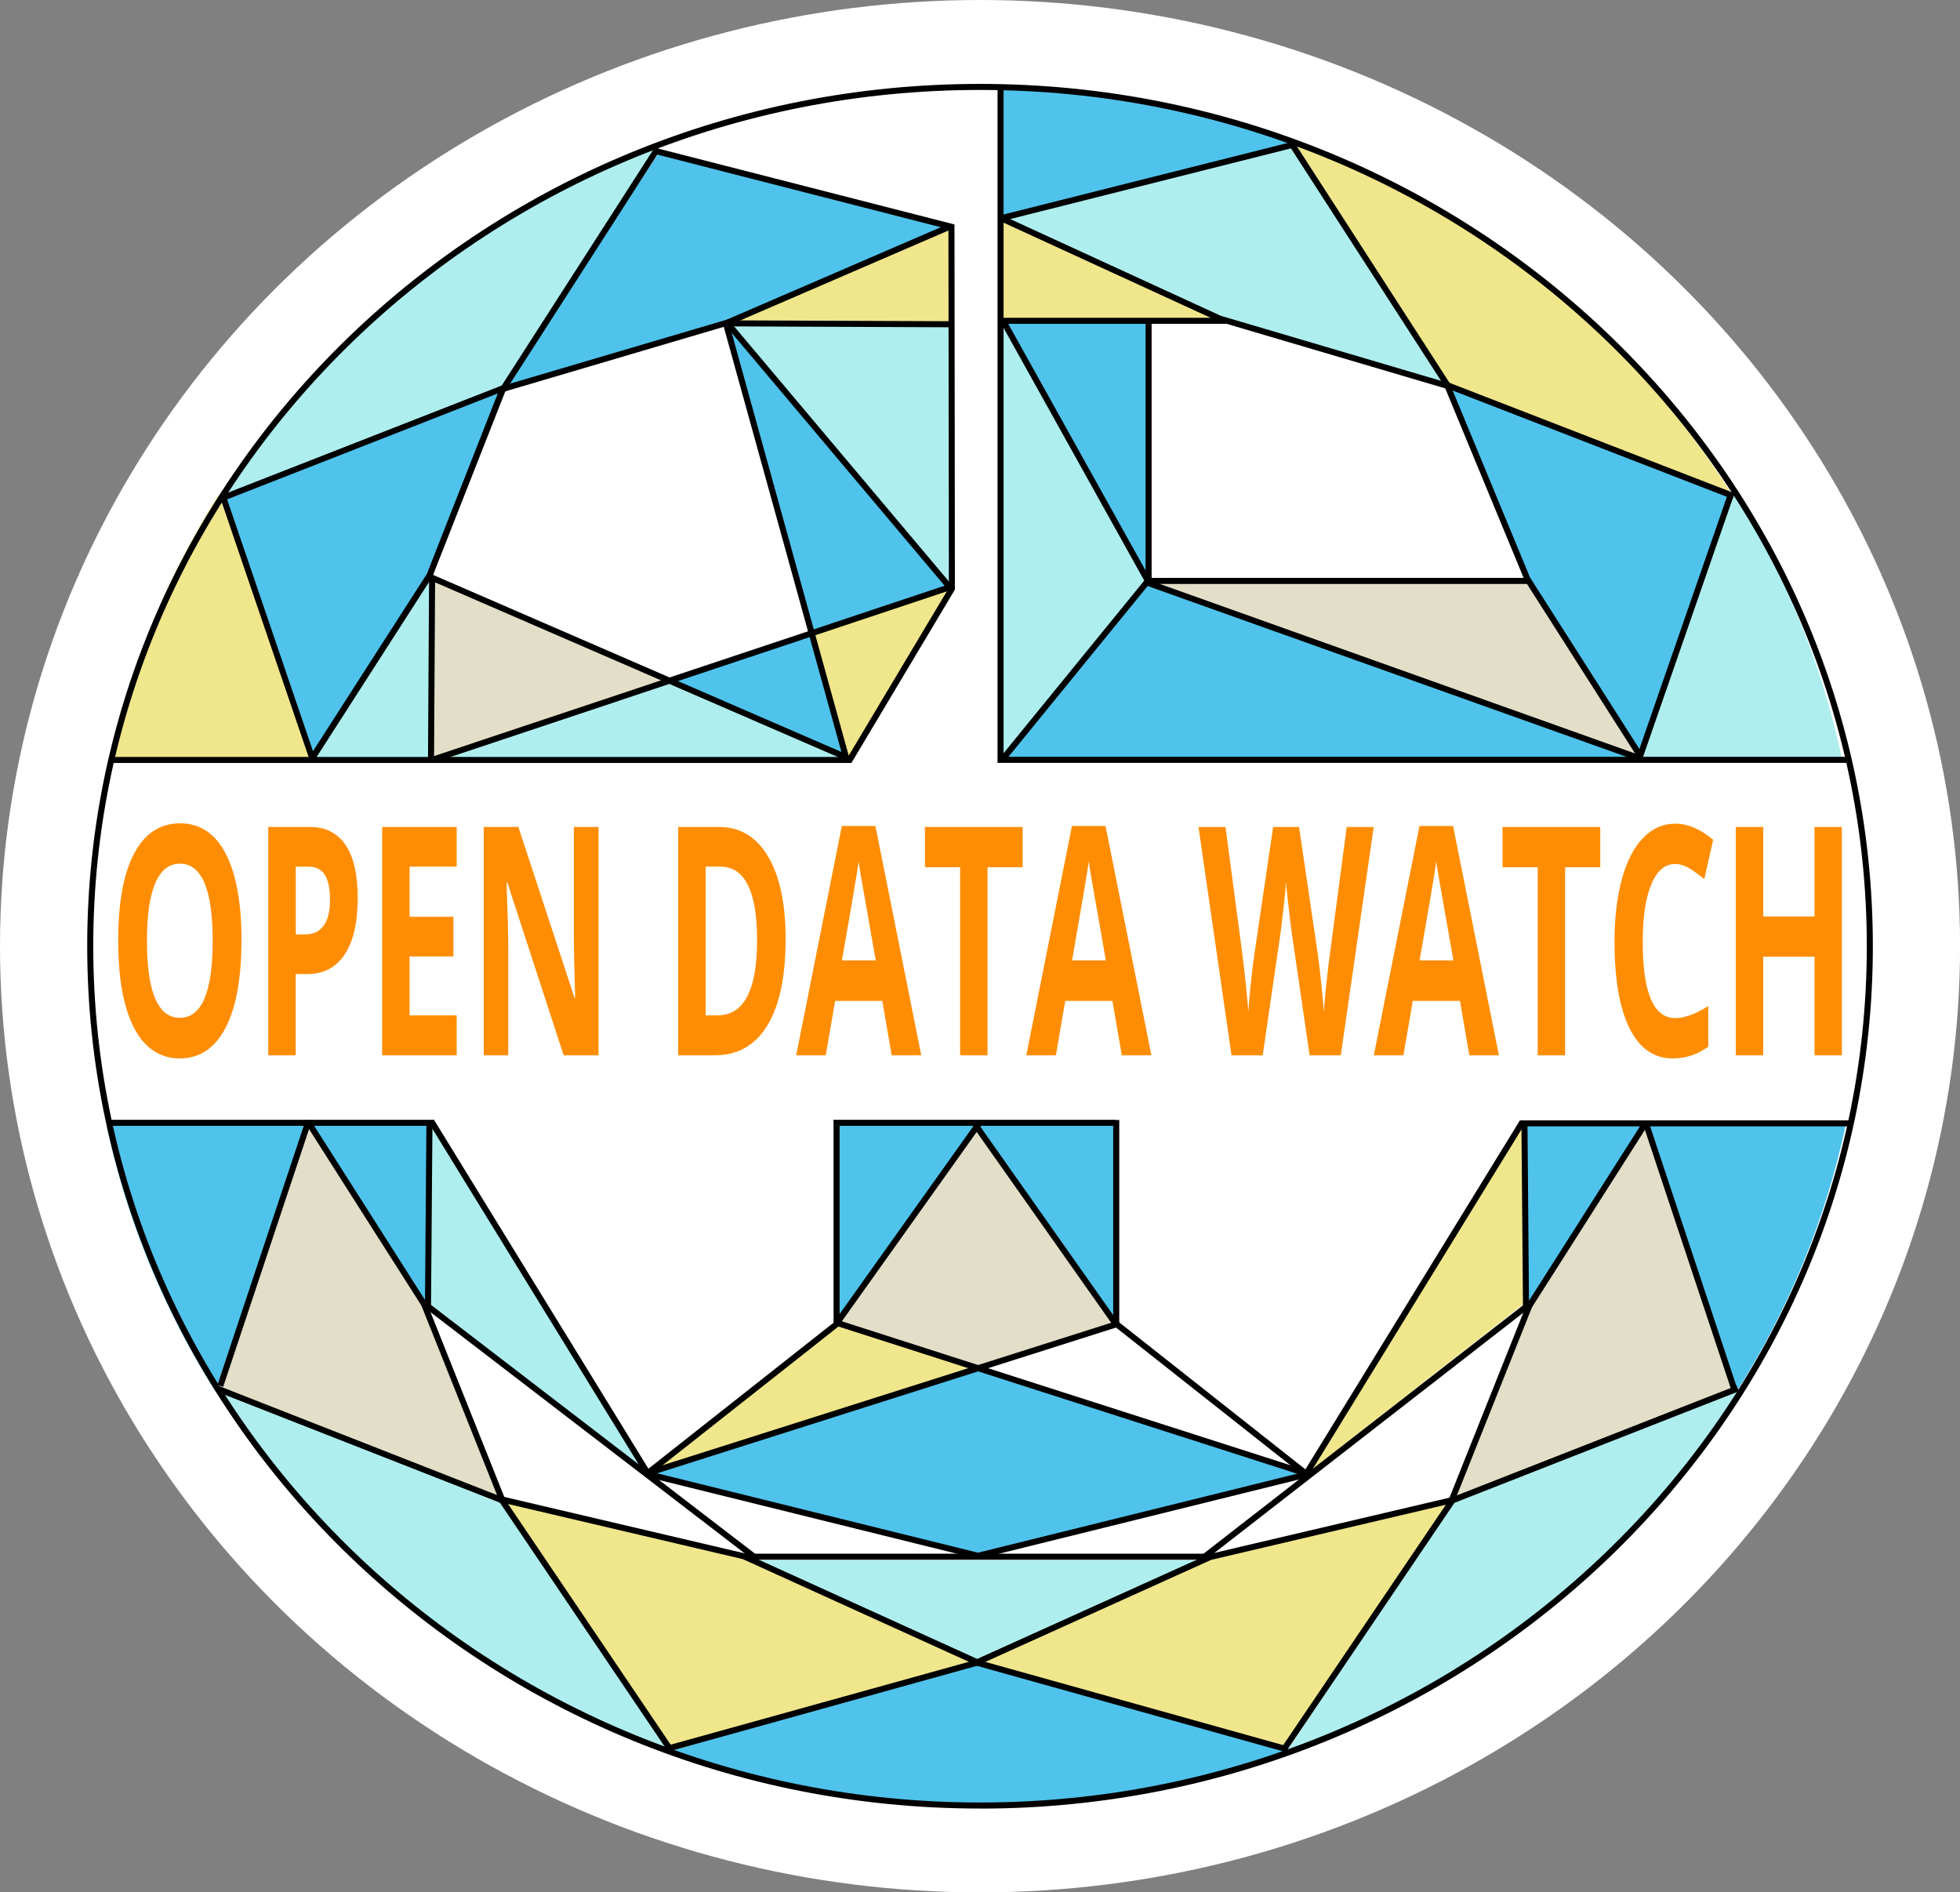 <?xml version="1.0" encoding="UTF-8"?><svg id="a" xmlns="http://www.w3.org/2000/svg" viewBox="0 0 324.51 313.28"><rect x="0" y="0" width="324.51" height="313.28" fill="#808080" stroke="none"/><defs><style>.b{fill:#ff8d03;}.c{fill:#fff;}.d{fill:#afeeee;}.e{fill:#e3dec8;}.f{fill:khaki;}.g{fill:#4fc3eb;}</style></defs><ellipse class="c" cx="162.26" cy="156.64" rx="162.26" ry="156.64"/><g><ellipse class="c" cx="162.26" cy="156.45" rx="147.32" ry="142.3"/><polygon class="g" points="162.67 226.98 161.69 226.98 161.46 226.98 160.49 226.98 108.04 243.36 108.04 243.99 123.1 248.23 123.12 248.16 161.32 257.79 197.94 248.83 215.11 243.99 215.11 243.36 162.67 226.98"/><path class="d" d="M240.47,248.92l-.07-.05,47.96-18.76c-17.26,27.11-43.71,48.34-75.26,59.74l27.37-40.93Z"/><polygon class="f" points="124.1 258.23 83.28 248.62 83.24 248.8 109.16 288.49 111.44 289.03 161.35 275.16 161.36 275.09 124.1 258.23"/><path class="d" d="M83.43,248.73l.07-.05-47.96-18.76c17.26,27.11,43.71,48.34,75.26,59.74l-27.37-40.93Z"/><polygon class="e" points="184.21 219.25 161.72 186.8 138.8 219.1 158.17 224.77 157.48 224.77 161.63 226.66 165.78 224.77 165.72 224.77 184.21 219.36 184.21 219.25"/><polygon class="d" points="109.52 112.52 71.78 125.83 139.99 125.83 109.52 112.52"/><polygon class="f" points="133.87 103.98 140.07 125.87 140.85 126.32 157.23 97.95 155.48 96.94 133.87 103.98"/><polygon class="g" points="156.79 97.11 154.89 95.1 154.84 94.94 120.52 53.86 120.06 53.99 133.88 104.81 154.45 97.67 156.79 97.11"/><path class="g" d="M162.26,298.47c17.91,0,35.08-3,51.01-8.5l-50.4-14.48h-1.73l-50.12,14.4c15.99,5.55,33.25,8.58,51.25,8.58Z"/><path class="g" d="M214.7,23.46c-15.28-5.6-31.8-8.76-49.04-8.99v21.44l49.04-12.45Z"/><path class="f" d="M287.05,82.34c-16.73-26.75-42.38-47.69-72.97-58.94l24.66,39.7,48.31,19.23Z"/><path class="d" d="M271.49,125.71h33.5c-3.36-15.96-9.55-30.92-18.01-44.39l-15.49,44.39Z"/><polygon class="f" points="165.83 36.69 165.83 52.77 201.75 52.77 165.83 36.69"/><polygon class="g" points="165.83 53.19 189.83 53.09 190 95.32 165.83 53.19"/><polygon class="d" points="189.6 96.1 165.83 53.16 165.83 125.94 189.6 96.1"/><polygon class="g" points="189.42 96.6 166.24 125.71 271.6 125.71 189.42 96.6"/><polygon class="e" points="271.6 125.4 253.16 95.88 190.34 96.57 271.6 125.4"/><polygon class="d" points="201.95 52.78 240.3 64.09 213.52 24.15 165.41 36.16 201.95 52.78"/><polygon class="g" points="271.08 123.9 271.99 123.9 286.15 82.13 241.24 64.17 240.06 64.17 240.06 65.66 253.43 96.6 271.08 123.9"/><path class="c" d="M108.49,24.02c15.28-5.6,31.8-8.76,49.04-8.99v21.44l-49.04-12.45Z"/><path class="d" d="M36.33,82.93c16.7-26.71,42.29-47.61,72.82-58.84l-24.61,39.64-48.21,19.2Z"/><path class="f" d="M51.71,125.96H18.21c3.36-15.85,9.55-30.72,18.01-44.1l15.49,44.1Z"/><polygon class="f" points="157.36 37.24 157.36 53.32 121.44 53.32 157.36 37.24"/><polygon class="g" points="155.16 37.19 155.94 36.83 109.29 24.98 83.32 64.39 84.06 64.16 83.81 64.54 120.97 53.59 156.39 37.5 155.16 37.19"/><polygon class="g" points="52.14 124.45 51.22 124.45 37.04 82.42 82.01 64.34 83.19 64.34 83.19 65.84 69.81 96.98 52.14 124.45"/><polygon class="d" points="71.41 95.41 51.6 126.09 71.41 126.09 71.41 95.41"/><polygon class="e" points="109.92 112.62 71.5 95.55 71.5 125.93 109.92 112.62"/><polygon class="d" points="156.73 96.9 157.58 96.9 157.58 53.79 121.07 53.79 156.73 96.9"/><polygon class="g" points="134.19 105.07 133.59 104.81 110.67 112.42 110.52 112.78 139.6 125.39 139.76 125.02 134.19 105.07"/><path class="g" d="M51.11,186.16H17.61c3.36,15.85,9.55,30.72,18.01,44.1l15.49-44.1Z"/><polygon class="e" points="51.55 186.51 50.63 186.51 36.44 229.7 81.45 248.27 82.63 248.27 82.63 246.73 69.23 214.74 51.55 186.51"/><polygon class="g" points="70.64 215.82 51.5 186.16 70.64 186.16 70.64 215.82"/><polygon class="g" points="161.24 187.49 161.24 185.88 138.51 185.88 138.51 219.33 138.58 219.51 161.24 187.49"/><polygon class="d" points="107.48 244.38 72.06 185.88 71.11 185.88 71.11 216.23 107.48 244.38"/><polygon class="c" points="125.41 258.43 70.74 215.69 70.14 216.46 84.04 248.52 125.41 258.43"/><polygon class="f" points="108.34 243.15 160.17 226.55 159.88 225.54 138.43 218.81 108.34 243.15"/><path class="g" d="M272.11,186.16h33.5c-3.36,15.85-9.55,30.72-18.01,44.1l-15.49-44.1Z"/><polygon class="e" points="271.68 186.71 272.6 186.71 286.78 229.83 241.81 248.37 240.63 248.37 240.63 246.83 254.01 214.89 271.68 186.71"/><polygon class="g" points="252.57 216.45 272.49 186.16 252.57 186.16 252.57 216.45"/><polygon class="g" points="161.98 187.49 161.98 185.88 184.71 185.88 184.71 219.33 184.63 219.51 161.98 187.49"/><polygon class="f" points="215.74 244.73 251.68 185.88 252.64 185.88 252.64 216.41 215.74 244.73"/><polygon class="c" points="197.81 258.43 252.48 215.69 253.08 216.46 239.18 248.52 197.81 258.43"/><polygon class="f" points="198.99 258.44 239.64 248.88 239.68 249.06 213.87 288.57 211.59 289.1 161.9 275.3 161.89 275.23 198.99 258.44"/><polygon class="c" points="215.59 242.98 162.09 226.81 162.39 225.82 184.53 219.27 215.59 242.98"/><polygon class="d" points="161.83 258.26 161.68 258.26 125.62 258.26 125.62 258.4 161.43 274.98 161.68 274.98 161.83 274.98 162.08 274.98 197.9 258.4 197.9 258.26 161.83 258.26"/><path d="M83.71,64.62l.04-.09-.08-.03-.31-.79-46.55,18.21,.28,.72-.49,.17,14.72,43.15,.54-.18,.19,.12,.15-.24,.07-.02-.02-.06,19.27-29.99h.02l12.17-30.93h.02v-.03Zm-13.04,30.4l-18.85,29.34-14.22-41.69,44.82-17.54-11.75,29.88Z"/><rect x="72.16" y="44.13" width="47.68" height="1" transform="translate(6.55 101.26) rotate(-57.27)"/><rect x="81.96" y="58.41" width="39.65" height="1" transform="translate(-12.52 31.24) rotate(-16.45)"/><rect x="118.74" y="44.99" width="40.12" height="1" transform="translate(-6.66 58.76) rotate(-23.36)"/><g><rect x="138.43" y="35.2" width="1" height="36.83" transform="translate(84.75 192.32) rotate(-89.77)"/><rect x="138.59" y="47.1" width="1" height="57.08" transform="translate(-16.03 107.37) rotate(-40.1)"/><rect x="129.68" y="52.4" width="1" height="74.44" transform="translate(-19.19 37.96) rotate(-15.47)"/></g><rect x="69.28" y="110.92" width="90.73" height="1" transform="translate(-29.37 42.01) rotate(-18.45)"/><rect x="105.25" y="72.81" width="1" height="75.32" transform="translate(-37.67 163.56) rotate(-66.56)"/><rect x="56.3" y="109.97" width="30.3" height="1" transform="translate(-39.44 181.27) rotate(-89.66)"/><rect x="165.16" y="14.64" width="1" height="110.81"/><rect x="165.16" y="125.29" width="140.53" height="1"/><polygon points="158.1 97.6 158.03 37.15 158 37.15 108.25 24.41 108 25.38 157.03 37.94 157.1 97.33 140.39 125.31 18.68 125.31 18.68 126.31 140.89 126.31 140.89 126.32 140.96 126.32 140.96 126.31 140.97 126.31 140.98 126.29 140.98 126.28 158.09 97.62 158.05 97.6 158.1 97.6"/><rect x="165.07" y="29.44" width="50.46" height="1" transform="translate(-1.55 47.37) rotate(-14.13)"/><rect x="226.4" y="20.09" width="1" height="47.85" transform="translate(12.4 130.11) rotate(-32.85)"/><rect x="183.5" y="24.33" width="1" height="40.37" transform="translate(66.74 193.13) rotate(-65.33)"/><rect x="220.52" y="38.55" width="1" height="39.67" transform="translate(102.43 253.82) rotate(-73.55)"/><rect x="165.66" y="52.61" width="37.32" height="1"/><rect x="245.76" y="62.24" width="1" height="35.18" transform="translate(-11.82 100.19) rotate(-22.47)"/><rect x="261.84" y="93.27" width="1" height="34.82" transform="translate(-18.37 158.41) rotate(-32.53)"/><rect x="262.91" y="47.66" width="1" height="50.65" transform="translate(100.2 292.24) rotate(-68.82)"/><rect x="256.23" y="103.16" width="45.59" height="1" transform="translate(89.6 333.27) rotate(-70.86)"/><rect x="159.06" y="110.23" width="38.23" height="1" transform="translate(-20.22 178.9) rotate(-50.82)"/><rect x="177.76" y="50.14" width="1" height="49.68" transform="translate(-13.96 96.2) rotate(-29.11)"/><rect x="230.27" y="67.83" width="1" height="86.38" transform="translate(48.67 291.08) rotate(-70.37)"/><rect x="190.26" y="95.67" width="62.89" height="1"/><rect x="189.67" y="53.62" width="1" height="42.55"/><rect x="138" y="185.38" width="46.55" height="1"/><rect x="60.33" y="183.49" width="1" height="35.41" transform="translate(-98.54 64.15) rotate(-32.49)"/><rect x="138.01" y="186.34" width="1" height="33.11"/><rect x="18.43" y="185.38" width="53.45" height="1"/><rect x="20.64" y="206.99" width="46.29" height="1" transform="translate(-166.9 183.42) rotate(-71.57)"/><rect x="76.16" y="214.64" width="1" height="34.78" transform="translate(-80.56 44.96) rotate(-21.76)"/><rect x="58.98" y="213.63" width="1" height="50.89" transform="translate(-184.81 207.2) rotate(-68.59)"/><rect x="96.43" y="244.05" width="1" height="49.61" transform="translate(-133.88 100.32) rotate(-34.04)"/><rect x="109.32" y="281.87" width="53.62" height="1" transform="translate(-70.63 46.76) rotate(-15.53)"/><rect x="142.11" y="245.26" width="1" height="42.46" transform="translate(-159 286.1) rotate(-65.57)"/><rect x="102.57" y="232.09" width="1" height="41.7" transform="translate(-166.74 295.46) rotate(-76.79)"/><rect x="97.03" y="202.47" width="1" height="68.56" transform="translate(-149.65 169.96) rotate(-52.49)"/><rect x="55.7" y="200.4" width="30.55" height="1" transform="translate(-130.47 270.31) rotate(-89.55)"/><rect x="88.95" y="180.57" width="1" height="68.74" transform="translate(-99.32 78.69) rotate(-31.58)"/><rect x="103.21" y="230.72" width="40.17" height="1" transform="translate(-116.69 126) rotate(-38.26)"/><rect x="130.02" y="202.08" width="40.5" height="1" transform="translate(-101.91 207.46) rotate(-54.54)"/><rect x="104.95" y="231.14" width="81.6" height="1" transform="translate(-63.28 54.99) rotate(-17.62)"/><rect x="134.12" y="222.47" width="1" height="56.68" transform="translate(-141.19 321.23) rotate(-76.1)"/><rect x="123.28" y="257.21" width="77.15" height="1"/><rect x="251.63" y="185.47" width="54.63" height="1"/><rect x="279.35" y="184.42" width="1" height="47.27" transform="translate(-51.33 98.85) rotate(-18.38)"/><rect x="229.45" y="231.62" width="34.78" height="1" transform="translate(-60.25 375.32) rotate(-68.24)"/><rect x="238.57" y="238.67" width="50.89" height="1" transform="translate(-69.08 112.86) rotate(-21.41)"/><rect x="201.77" y="268.45" width="49.61" height="1" transform="translate(-123.15 305.82) rotate(-55.91)"/><rect x="186.81" y="255.51" width="1" height="53.77" transform="translate(-135.07 386.81) rotate(-74.39)"/><rect x="159.47" y="266.08" width="42.65" height="1" transform="translate(-93.73 98.09) rotate(-24.31)"/><rect x="199.59" y="252.54" width="41.7" height="1" transform="translate(-52.03 57.12) rotate(-13.22)"/><rect x="192.09" y="236.42" width="68.26" height="1" transform="translate(-97.79 188.68) rotate(-37.86)"/><rect x="252.02" y="185.71" width="1" height="30.55" transform="translate(-1.67 2.11) rotate(-.48)"/><rect x="199.69" y="214.54" width="68.74" height="1" transform="translate(-71.71 301.83) rotate(-58.42)"/><rect x="199.7" y="211.22" width="1" height="40.17" transform="translate(-105.4 245.12) rotate(-51.71)"/><rect x="172.55" y="182.52" width="1" height="40.22" transform="translate(-85.13 136.71) rotate(-35.18)"/><polygon points="216.5 244.53 138.62 219.54 138.92 218.59 216.8 243.58 216.5 244.53"/><rect x="160.8" y="250.36" width="56.42" height="1" transform="translate(-54.73 52.75) rotate(-13.9)"/><rect x="244.68" y="200.76" width="36.02" height="1" transform="translate(-48.15 314.79) rotate(-57.52)"/><rect x="184.31" y="185.41" width="1" height="33.92"/><path class="b" d="M39.97,155.75c0,6.26-.88,11.07-2.64,14.43-1.76,3.36-4.28,5.04-7.56,5.04s-5.8-1.68-7.56-5.04c-1.76-3.36-2.64-8.19-2.64-14.48s.88-11.1,2.65-14.42c1.76-3.32,4.29-4.98,7.59-4.98s5.81,1.67,7.56,5.02c1.74,3.34,2.62,8.15,2.62,14.43Zm-15.64,0c0,4.22,.45,7.4,1.36,9.54,.91,2.14,2.27,3.21,4.08,3.21,3.63,0,5.44-4.25,5.44-12.75s-1.8-12.77-5.41-12.77c-1.81,0-3.17,1.07-4.09,3.22s-1.38,5.33-1.38,9.55Z"/><path class="b" d="M59.22,148.69c0,4.07-.72,7.18-2.16,9.33-1.44,2.16-3.49,3.23-6.15,3.23h-1.95v13.45h-4.54v-37.8h6.85c2.6,0,4.58,.99,5.93,2.96,1.35,1.97,2.03,4.92,2.03,8.83Zm-10.26,6h1.5c1.4,0,2.44-.49,3.14-1.46,.69-.97,1.04-2.39,1.04-4.25s-.29-3.27-.87-4.16c-.58-.9-1.49-1.34-2.73-1.34h-2.07v11.22Z"/><path class="b" d="M75.61,174.7h-12.34v-37.8h12.34v6.57h-7.8v8.3h7.26v6.57h-7.26v9.75h7.8v6.62Z"/><path class="b" d="M99.1,174.7h-5.78l-9.32-28.6h-.13c.19,5.05,.28,8.65,.28,10.81v17.79h-4.06v-37.8h5.73l9.31,28.31h.1c-.15-4.91-.22-8.39-.22-10.42v-17.89h4.09v37.8Z"/><path class="b" d="M130.07,155.44c0,6.22-1,10.99-3.01,14.3-2.01,3.31-4.91,4.96-8.7,4.96h-6.07v-37.8h6.73c3.5,0,6.22,1.63,8.15,4.89,1.93,3.26,2.9,7.81,2.9,13.65Zm-4.72,.21c0-8.12-2.03-12.18-6.1-12.18h-2.42v24.62h1.95c4.38,0,6.57-4.15,6.57-12.44Z"/><path class="b" d="M147.63,174.7l-1.55-9h-7.81l-1.55,9h-4.9l7.56-37.96h5.56l7.59,37.96h-4.9Zm-2.64-15.72c-1.44-8.15-2.25-12.76-2.43-13.83-.18-1.07-.31-1.91-.39-2.53-.32,2.21-1.25,7.66-2.77,16.37h5.58Z"/><path class="b" d="M163.5,174.7h-4.54v-31.13h-5.82v-6.67h16.18v6.67h-5.82v31.13Z"/><path class="b" d="M185.73,174.7l-1.55-9h-7.81l-1.55,9h-4.9l7.56-37.96h5.56l7.59,37.96h-4.9Zm-2.64-15.72c-1.44-8.15-2.25-12.76-2.43-13.83-.18-1.07-.31-1.91-.39-2.53-.32,2.21-1.25,7.66-2.77,16.37h5.58Z"/><path class="b" d="M222,174.7h-5.17l-2.9-19.86c-.11-.71-.29-2.17-.55-4.38s-.41-3.7-.45-4.46c-.06,.93-.21,2.43-.44,4.49s-.42,3.53-.54,4.41l-2.89,19.81h-5.16l-5.47-37.8h4.47l2.74,20.63c.48,3.81,.83,7.11,1.04,9.9,.06-.98,.19-2.5,.4-4.56,.21-2.06,.41-3.66,.59-4.8l3.12-21.18h4.29l3.12,21.18c.14,.95,.31,2.4,.51,4.34,.21,1.95,.36,3.62,.47,5.02,.1-1.34,.25-3.02,.47-5.03,.21-2.01,.41-3.63,.59-4.87l2.73-20.63h4.47l-5.45,37.8Z"/><path class="b" d="M243.27,174.7l-1.55-9h-7.81l-1.55,9h-4.9l7.56-37.96h5.56l7.59,37.96h-4.9Zm-2.64-15.72c-1.44-8.15-2.25-12.76-2.43-13.83-.18-1.07-.31-1.91-.39-2.53-.32,2.21-1.25,7.66-2.77,16.37h5.58Z"/><path class="b" d="M259.13,174.7h-4.54v-31.13h-5.82v-6.67h16.18v6.67h-5.82v31.13Z"/><path class="b" d="M277.36,143.03c-1.71,0-3.03,1.13-3.97,3.4s-1.41,5.43-1.41,9.48c0,8.43,1.79,12.64,5.38,12.64,1.5,0,3.33-.66,5.47-1.99v6.72c-1.76,1.29-3.72,1.94-5.89,1.94-3.12,0-5.5-1.67-7.15-5-1.65-3.33-2.48-8.12-2.48-14.36,0-3.93,.41-7.37,1.22-10.33,.81-2.96,1.98-5.22,3.5-6.8,1.52-1.58,3.3-2.37,5.34-2.37s4.17,.89,6.27,2.66l-1.47,6.52c-.8-.67-1.61-1.26-2.42-1.76s-1.61-.75-2.39-.75Z"/><path class="b" d="M304.95,174.7h-4.53v-16.32h-8.49v16.32h-4.54v-37.8h4.54v14.82h8.49v-14.82h4.53v37.8Z"/><path d="M162.26,299.4c-81.51,0-147.82-64.04-147.82-142.76S80.75,13.89,162.26,13.89s147.82,64.04,147.82,142.76-66.31,142.76-147.82,142.76Zm0-284.51C81.3,14.89,15.44,78.48,15.44,156.64s65.86,141.76,146.82,141.76,146.82-63.59,146.82-141.76S243.21,14.89,162.26,14.89Z"/></g></svg>